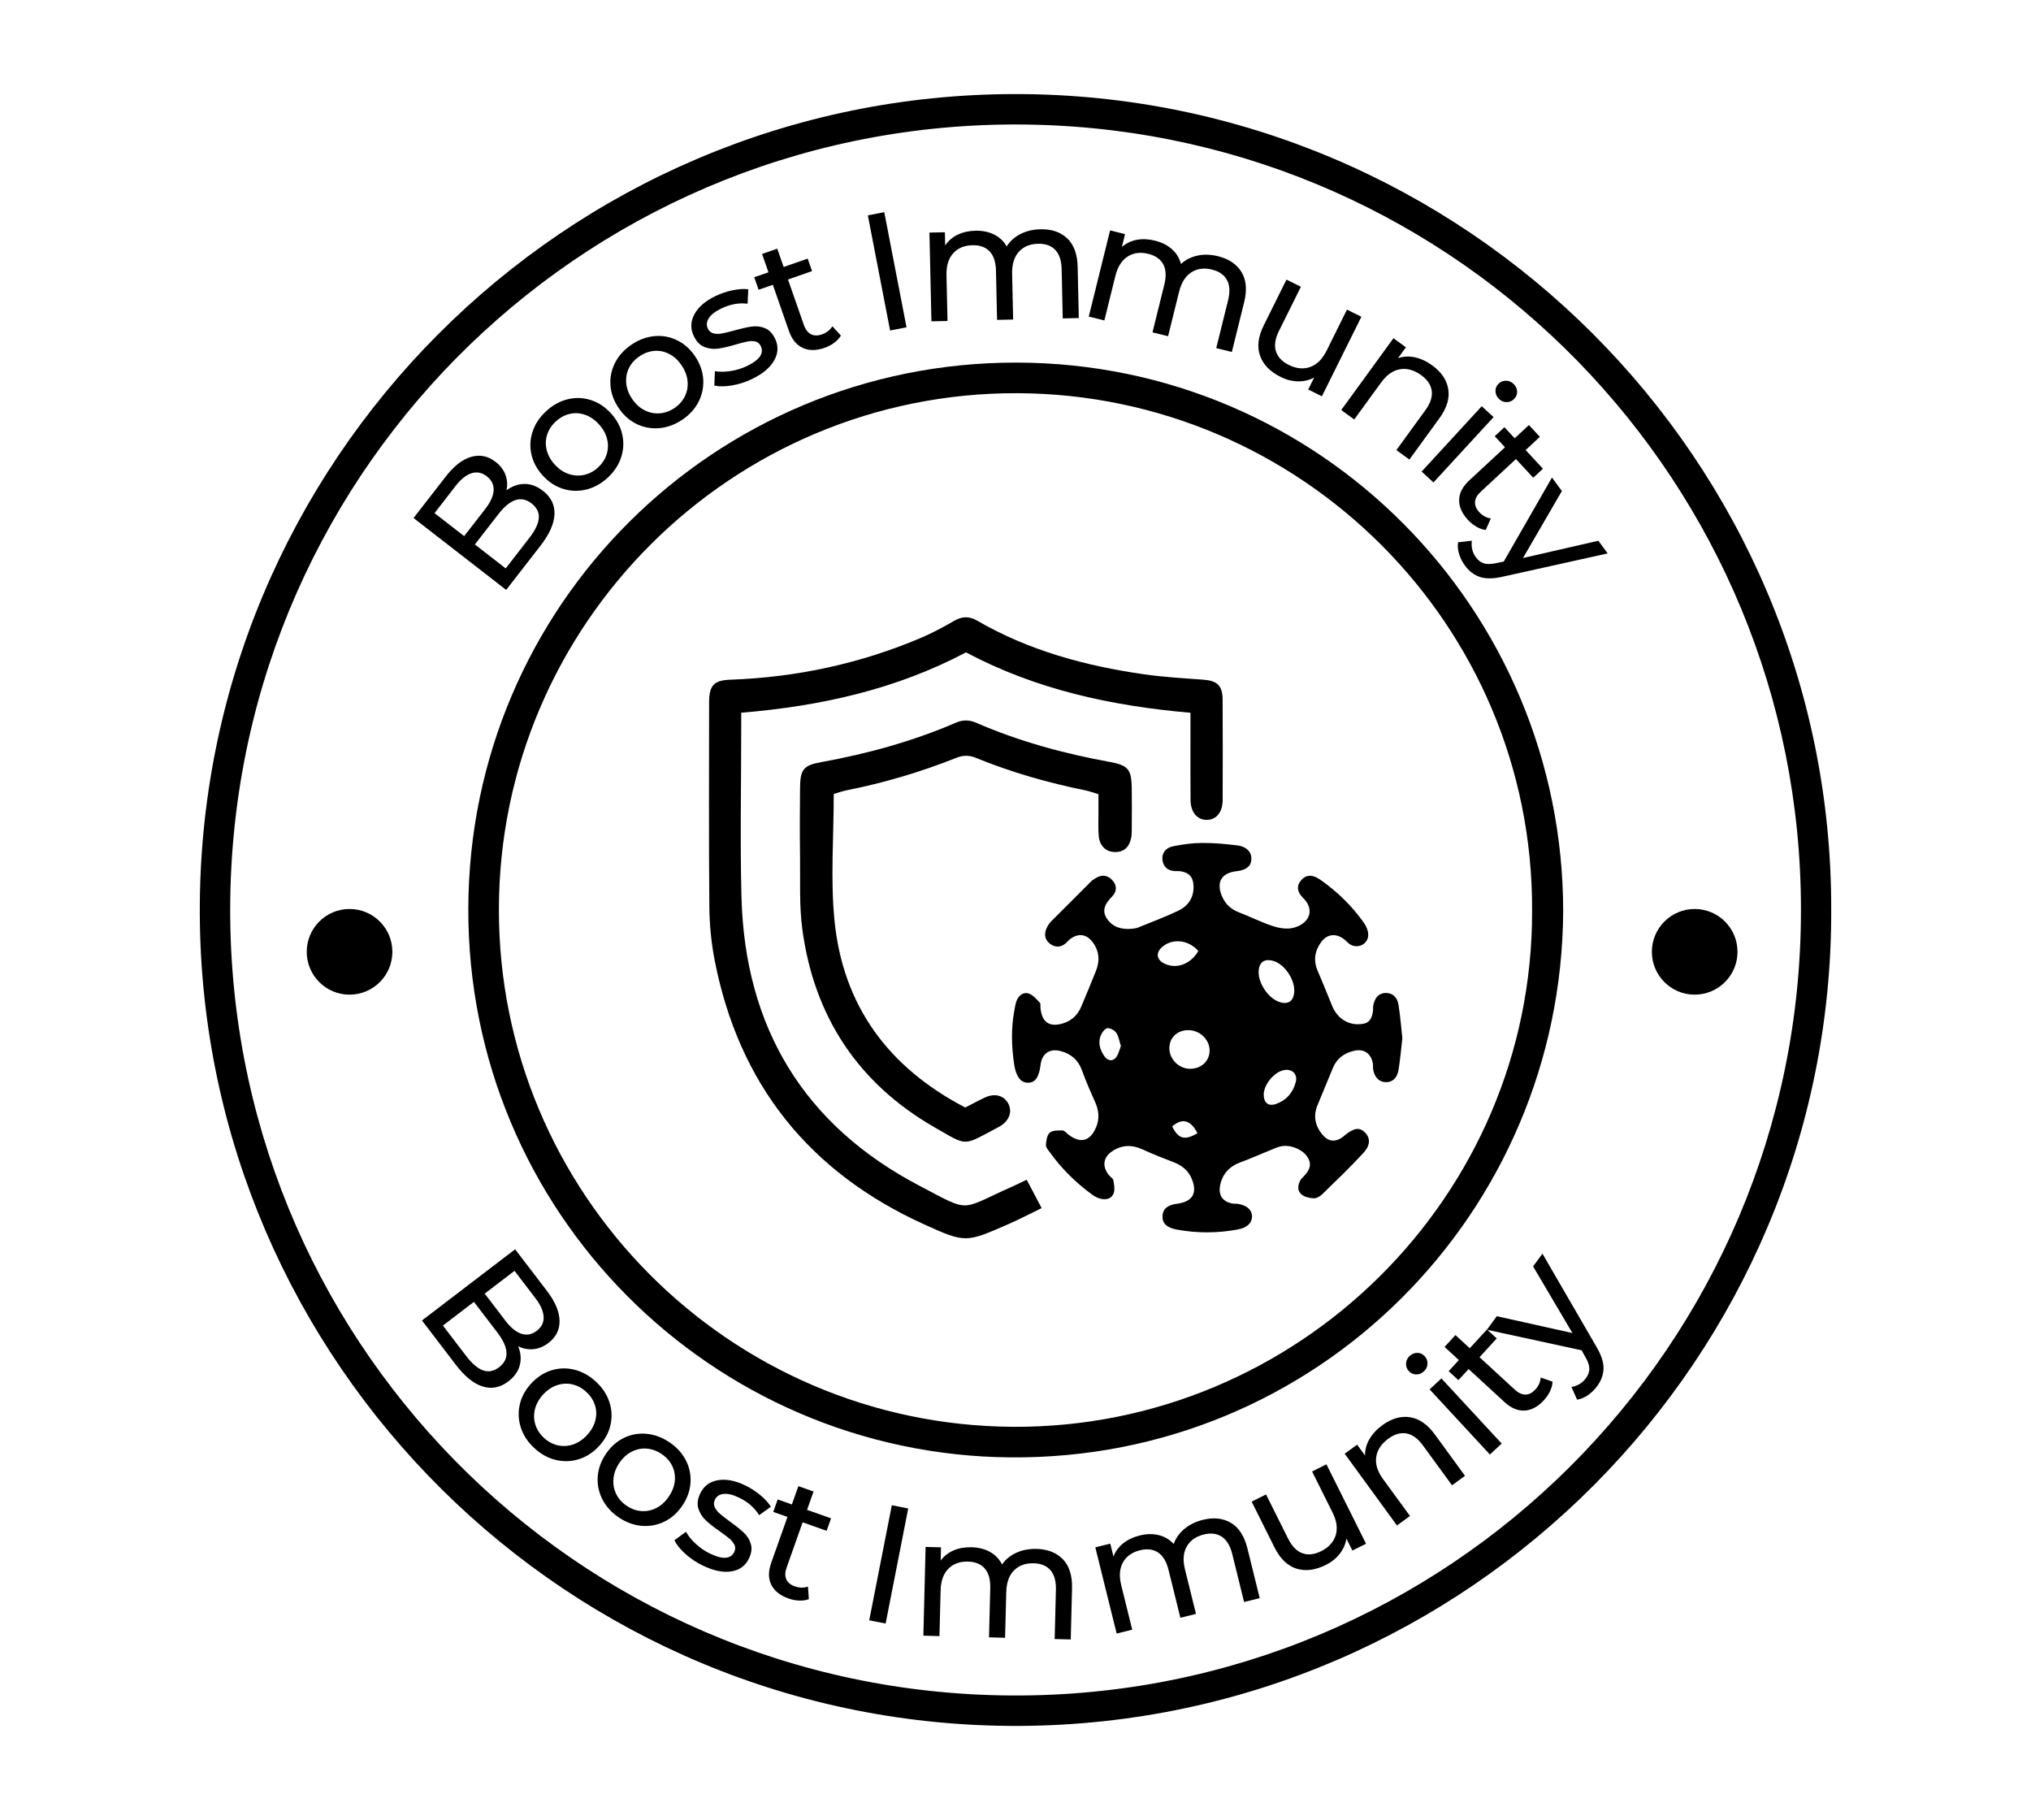 <?xml version="1.0" encoding="utf-8"?>
<!-- Generator: Adobe Illustrator 28.0.0, SVG Export Plug-In . SVG Version: 6.00 Build 0)  -->
<svg version="1.1" id="Layer_1" xmlns="http://www.w3.org/2000/svg" xmlns:xlink="http://www.w3.org/1999/xlink" x="0px" y="0px"
	 viewBox="0 0 95.745 85.787" enable-background="new 0 0 95.745 85.787" xml:space="preserve">
<g>
	<path d="M86.327,42.905c0.046,21.097-17.112,38.329-38.226,38.447C26.801,81.471,9.528,64.218,9.419,43.105
		C9.307,21.776,26.636,4.433,47.876,4.434C69.086,4.434,86.384,21.705,86.327,42.905 M84.9,42.893
		C84.917,22.817,68.876,6.325,48.716,5.877c-20.647-0.458-37.59,15.955-37.861,36.524C10.585,62.996,27.08,79.803,47.68,79.918
		C68.28,80.033,84.912,63.365,84.9,42.893"/>
	<path d="M73.691,42.945c-0.073,14.214-11.575,25.875-26.07,25.75c-14.047-0.123-25.586-11.548-25.544-25.877
		c0.042-14.289,11.609-25.745,25.838-25.727C62.226,17.11,73.679,28.722,73.691,42.945 M72.226,42.904
		c0.047-13.464-10.909-24.316-24.25-24.37C34.509,18.48,23.537,29.42,23.519,42.852c-0.02,13.396,10.831,24.322,24.233,24.402
		C61.143,67.331,72.272,56.427,72.226,42.904"/>
	<g>
		<path d="M24.726,22.811c0.298-0.002,0.589,0.107,0.872,0.327c0.378,0.293,0.559,0.662,0.541,1.104
			c-0.018,0.443-0.237,0.938-0.66,1.481l-1.617,2.083l-4.366-3.389l1.521-1.959c0.388-0.498,0.786-0.807,1.197-0.924
			c0.411-0.118,0.793-0.039,1.146,0.235c0.229,0.177,0.385,0.384,0.47,0.619c0.084,0.234,0.101,0.476,0.048,0.723
			C24.146,22.913,24.429,22.813,24.726,22.811z M20.485,24.187l1.397,1.084l0.992-1.278c0.249-0.32,0.382-0.612,0.396-0.877
			s-0.092-0.485-0.319-0.663c-0.229-0.178-0.471-0.227-0.723-0.146c-0.252,0.08-0.503,0.281-0.752,0.601L20.485,24.187z
			 M25.4,24.423c0.021-0.27-0.092-0.5-0.342-0.694c-0.485-0.377-1.005-0.211-1.558,0.5l-1.113,1.435l1.453,1.128l1.113-1.435
			C25.228,25.003,25.377,24.692,25.4,24.423z"/>
	</g>
	<g>
		<path d="M27.625,23.078c-0.369,0.087-0.731,0.074-1.088-0.039c-0.357-0.112-0.673-0.32-0.951-0.623
			c-0.276-0.303-0.455-0.638-0.535-1.002c-0.081-0.365-0.061-0.727,0.062-1.084c0.122-0.359,0.336-0.678,0.644-0.958
			c0.307-0.28,0.643-0.466,1.009-0.553c0.364-0.089,0.726-0.076,1.083,0.037c0.355,0.112,0.672,0.32,0.949,0.623
			s0.456,0.638,0.537,1.002c0.08,0.365,0.061,0.728-0.057,1.086c-0.119,0.356-0.331,0.677-0.638,0.957
			C28.332,22.805,27.995,22.988,27.625,23.078z M28.6,21.41c0.074-0.235,0.079-0.476,0.018-0.723
			c-0.062-0.246-0.189-0.477-0.386-0.69c-0.194-0.214-0.413-0.362-0.653-0.446c-0.24-0.083-0.479-0.098-0.718-0.042
			c-0.239,0.054-0.458,0.172-0.656,0.354c-0.198,0.181-0.335,0.388-0.41,0.621c-0.076,0.232-0.085,0.474-0.024,0.722
			c0.059,0.249,0.188,0.48,0.382,0.693c0.196,0.215,0.414,0.362,0.657,0.443c0.241,0.082,0.484,0.096,0.725,0.043
			c0.24-0.052,0.46-0.169,0.658-0.35C28.389,21.853,28.526,21.645,28.6,21.41z"/>
	</g>
	<g>
		<path d="M31.063,20.183c-0.379,0.028-0.735-0.04-1.07-0.206c-0.334-0.167-0.614-0.422-0.842-0.765
			c-0.227-0.342-0.352-0.699-0.374-1.071c-0.023-0.374,0.054-0.729,0.229-1.062c0.176-0.335,0.438-0.616,0.783-0.846
			c0.348-0.23,0.708-0.36,1.082-0.391c0.375-0.031,0.729,0.038,1.064,0.205c0.334,0.166,0.615,0.42,0.842,0.762
			c0.227,0.344,0.352,0.701,0.375,1.074c0.022,0.373-0.052,0.727-0.225,1.063c-0.172,0.334-0.432,0.618-0.778,0.848
			S31.44,20.151,31.063,20.183z M32.283,18.686c0.11-0.221,0.153-0.457,0.131-0.711c-0.022-0.253-0.114-0.5-0.274-0.742
			c-0.159-0.24-0.352-0.422-0.576-0.541s-0.459-0.171-0.704-0.154c-0.244,0.018-0.479,0.1-0.702,0.248s-0.391,0.332-0.502,0.55
			c-0.11,0.22-0.156,0.456-0.136,0.71c0.021,0.255,0.11,0.504,0.271,0.744c0.16,0.242,0.354,0.422,0.58,0.54s0.463,0.17,0.709,0.154
			c0.246-0.014,0.48-0.095,0.705-0.243C32.007,19.092,32.173,18.906,32.283,18.686z"/>
	</g>
	<g>
		<path d="M34.495,18.17c-0.324,0.053-0.598,0.054-0.82,0.002l0.026-0.677c0.223,0.04,0.47,0.036,0.741-0.006
			c0.271-0.041,0.528-0.12,0.771-0.236c0.598-0.286,0.814-0.6,0.651-0.941c-0.055-0.114-0.138-0.185-0.251-0.213
			c-0.111-0.028-0.236-0.029-0.372-0.002c-0.136,0.026-0.324,0.075-0.565,0.144c-0.326,0.099-0.602,0.162-0.823,0.191
			c-0.222,0.031-0.437,0.006-0.646-0.076c-0.207-0.081-0.375-0.254-0.502-0.521c-0.164-0.342-0.152-0.685,0.033-1.027
			c0.188-0.343,0.52-0.629,1-0.858c0.251-0.12,0.518-0.209,0.799-0.268s0.527-0.075,0.738-0.047l-0.032,0.681
			c-0.403-0.052-0.815,0.021-1.233,0.222c-0.29,0.139-0.488,0.292-0.594,0.459c-0.107,0.168-0.123,0.331-0.048,0.487
			c0.06,0.123,0.147,0.2,0.268,0.23s0.25,0.031,0.392,0.005c0.143-0.026,0.338-0.074,0.586-0.14
			c0.328-0.093,0.602-0.154,0.816-0.186c0.217-0.029,0.425-0.007,0.627,0.073c0.2,0.08,0.361,0.247,0.484,0.503
			c0.164,0.342,0.148,0.684-0.047,1.025c-0.196,0.341-0.545,0.633-1.049,0.874C35.137,18.016,34.82,18.116,34.495,18.17z"/>
	</g>
	<g>
		<path d="M39.641,15.816c-0.073,0.127-0.179,0.241-0.316,0.342s-0.288,0.181-0.452,0.237c-0.397,0.139-0.743,0.139-1.036,0.001
			c-0.293-0.137-0.51-0.404-0.648-0.803l-0.756-2.168l-0.672,0.233l-0.205-0.59l0.671-0.233l-0.302-0.865l0.716-0.249l0.302,0.864
			l1.133-0.396l0.205,0.59l-1.133,0.396l0.746,2.139c0.074,0.214,0.186,0.359,0.332,0.438c0.147,0.076,0.319,0.08,0.519,0.011
			c0.219-0.076,0.384-0.204,0.494-0.383L39.641,15.816z"/>
	</g>
	<g>
		<path d="M40.912,10.151l0.774-0.15l1.049,5.427l-0.774,0.15L40.912,10.151z"/>
	</g>
	<g>
		<path d="M50.312,11.236c0.314,0.299,0.478,0.749,0.491,1.349l0.053,2.407l-0.757,0.017l-0.051-2.32
			c-0.01-0.405-0.109-0.709-0.301-0.91c-0.192-0.2-0.461-0.297-0.809-0.289c-0.385,0.008-0.687,0.134-0.908,0.379
			s-0.327,0.591-0.317,1.038l0.048,2.154l-0.758,0.017l-0.051-2.32c-0.01-0.405-0.109-0.709-0.301-0.909
			c-0.19-0.201-0.46-0.298-0.808-0.29c-0.384,0.008-0.687,0.134-0.907,0.38c-0.222,0.244-0.327,0.59-0.317,1.037l0.048,2.154
			l-0.758,0.017l-0.093-4.183l0.727-0.016l0.015,0.623c0.147-0.22,0.344-0.389,0.588-0.508c0.245-0.117,0.526-0.181,0.842-0.188
			c0.326-0.007,0.616,0.053,0.872,0.178c0.255,0.126,0.454,0.313,0.597,0.563c0.153-0.245,0.368-0.439,0.646-0.583
			c0.278-0.142,0.595-0.218,0.947-0.226C49.577,10.796,49.996,10.938,50.312,11.236z"/>
	</g>
	<g>
		<path d="M58.528,12.824c0.225,0.37,0.267,0.847,0.122,1.43l-0.578,2.337l-0.736-0.182l0.558-2.253
			c0.098-0.394,0.08-0.713-0.052-0.957c-0.133-0.244-0.367-0.408-0.704-0.491c-0.374-0.093-0.699-0.049-0.977,0.129
			c-0.276,0.179-0.47,0.483-0.577,0.918l-0.518,2.093l-0.735-0.182l0.558-2.254c0.097-0.393,0.08-0.712-0.052-0.956
			c-0.132-0.243-0.367-0.408-0.704-0.491c-0.373-0.093-0.699-0.049-0.976,0.129s-0.47,0.484-0.577,0.918l-0.518,2.093l-0.735-0.182
			l1.005-4.062l0.705,0.175l-0.149,0.605c0.2-0.173,0.434-0.285,0.7-0.336c0.268-0.05,0.555-0.037,0.861,0.039
			c0.316,0.078,0.582,0.211,0.796,0.4c0.213,0.188,0.356,0.421,0.429,0.699c0.212-0.196,0.471-0.328,0.776-0.394
			s0.631-0.056,0.973,0.029C57.933,12.205,58.301,12.454,58.528,12.824z"/>
	</g>
	<g>
		<path d="M64.178,14.932l-1.862,3.748l-0.644-0.32l0.281-0.565c-0.232,0.125-0.487,0.186-0.764,0.181
			c-0.277-0.006-0.547-0.074-0.811-0.205c-0.501-0.248-0.826-0.582-0.976-1.001c-0.15-0.419-0.093-0.896,0.174-1.434l1.071-2.157
			l0.68,0.338l-1.033,2.079c-0.18,0.362-0.229,0.681-0.147,0.953s0.285,0.49,0.61,0.652c0.358,0.178,0.695,0.21,1.011,0.096
			c0.314-0.113,0.571-0.368,0.769-0.765l0.962-1.938L64.178,14.932z"/>
	</g>
	<g>
		<path d="M68.273,18.342c0.072,0.434-0.066,0.891-0.416,1.372l-1.416,1.947l-0.613-0.446l1.365-1.877
			c0.238-0.328,0.34-0.632,0.302-0.912c-0.036-0.28-0.201-0.528-0.495-0.741c-0.332-0.241-0.665-0.335-0.997-0.281
			c-0.333,0.055-0.631,0.263-0.894,0.625l-1.268,1.743l-0.612-0.445l2.461-3.385l0.587,0.428l-0.372,0.511
			c0.251-0.085,0.515-0.099,0.794-0.039s0.553,0.188,0.821,0.383C67.95,17.536,68.201,17.909,68.273,18.342z"/>
	</g>
	<g>
		<path d="M69.851,19.148l0.558,0.513l-2.833,3.08l-0.558-0.513L69.851,19.148z M70.501,18.459
			c-0.009-0.136,0.034-0.254,0.127-0.354c0.092-0.101,0.208-0.154,0.346-0.16c0.138-0.005,0.26,0.042,0.368,0.142
			c0.109,0.1,0.168,0.217,0.178,0.35c0.009,0.134-0.033,0.251-0.125,0.352c-0.097,0.104-0.214,0.16-0.352,0.166
			c-0.137,0.006-0.26-0.041-0.369-0.141C70.566,18.713,70.508,18.595,70.501,18.459z"/>
	</g>
	<g>
		<path d="M70.041,24.98c-0.145-0.017-0.29-0.066-0.438-0.152s-0.281-0.192-0.399-0.319c-0.286-0.309-0.425-0.625-0.417-0.949
			c0.008-0.323,0.167-0.629,0.476-0.915l1.685-1.563l-0.484-0.521l0.458-0.424l0.483,0.521l0.671-0.623l0.516,0.556l-0.671,0.623
			l0.816,0.88l-0.457,0.424l-0.816-0.88l-1.661,1.542c-0.166,0.153-0.256,0.313-0.267,0.479c-0.012,0.165,0.054,0.324,0.196,0.479
			c0.158,0.17,0.341,0.27,0.548,0.301L70.041,24.98z"/>
	</g>
	<g>
		<path d="M75.789,26.086l-4.911,1.088c-0.449,0.108-0.815,0.116-1.098,0.026c-0.281-0.09-0.521-0.271-0.721-0.543
			c-0.122-0.166-0.213-0.345-0.273-0.538c-0.062-0.195-0.078-0.381-0.051-0.557l0.65-0.075c-0.038,0.296,0.027,0.559,0.195,0.787
			c0.109,0.148,0.239,0.243,0.392,0.286c0.151,0.041,0.353,0.033,0.603-0.026l0.314-0.064l2.274-3.961l0.467,0.636l-1.834,3.158
			l3.554-0.814L75.789,26.086z"/>
	</g>
	<g>
		<path d="M24.503,64.354c-0.074,0.289-0.254,0.542-0.538,0.759c-0.381,0.291-0.783,0.372-1.207,0.241
			c-0.424-0.129-0.845-0.469-1.264-1.017l-1.602-2.095l4.392-3.356l1.506,1.971c0.383,0.501,0.579,0.966,0.588,1.394
			c0.009,0.427-0.165,0.777-0.521,1.049c-0.229,0.176-0.469,0.273-0.718,0.295c-0.249,0.021-0.486-0.024-0.711-0.137
			C24.552,63.767,24.578,64.065,24.503,64.354z M22.773,64.594c0.255,0.091,0.508,0.04,0.759-0.151
			c0.489-0.374,0.461-0.919-0.086-1.635l-1.104-1.443l-1.462,1.117l1.104,1.443C22.255,64.28,22.518,64.503,22.773,64.594z
			 M24.255,59.902l-1.405,1.074l0.983,1.287c0.246,0.32,0.495,0.523,0.747,0.606c0.252,0.082,0.493,0.036,0.723-0.14
			c0.23-0.176,0.339-0.396,0.324-0.661c-0.013-0.265-0.143-0.559-0.389-0.88L24.255,59.902z"/>
	</g>
	<g>
		<path d="M24.555,67.295c-0.118-0.36-0.136-0.723-0.053-1.087c0.082-0.365,0.264-0.698,0.542-0.999
			c0.279-0.302,0.597-0.508,0.954-0.618c0.356-0.11,0.719-0.12,1.085-0.028c0.368,0.093,0.703,0.279,1.009,0.562
			c0.305,0.282,0.517,0.602,0.634,0.958c0.119,0.356,0.136,0.718,0.054,1.082s-0.263,0.697-0.542,0.999
			c-0.278,0.301-0.597,0.507-0.954,0.618c-0.357,0.11-0.719,0.121-1.086,0.033c-0.366-0.088-0.702-0.273-1.007-0.556
			C24.885,67.977,24.674,67.656,24.555,67.295z M26.297,68.127c0.24,0.054,0.48,0.04,0.722-0.041c0.24-0.083,0.46-0.229,0.656-0.442
			s0.326-0.442,0.389-0.688c0.063-0.247,0.059-0.486-0.016-0.72s-0.21-0.442-0.407-0.624c-0.197-0.183-0.415-0.301-0.653-0.357
			c-0.238-0.056-0.479-0.045-0.723,0.036c-0.242,0.081-0.462,0.227-0.658,0.439s-0.326,0.442-0.387,0.69
			c-0.062,0.248-0.056,0.49,0.017,0.726c0.072,0.236,0.207,0.445,0.404,0.628C25.838,67.955,26.057,68.073,26.297,68.127z"/>
	</g>
	<g>
		<path d="M28.4,70.677c-0.174-0.338-0.247-0.692-0.223-1.065s0.151-0.73,0.38-1.071s0.51-0.595,0.845-0.76
			c0.336-0.165,0.691-0.231,1.068-0.197c0.377,0.033,0.737,0.165,1.083,0.396s0.604,0.515,0.777,0.848
			c0.173,0.334,0.246,0.688,0.222,1.061s-0.15,0.73-0.379,1.071c-0.229,0.342-0.511,0.595-0.846,0.76
			c-0.336,0.165-0.691,0.232-1.067,0.203c-0.376-0.03-0.736-0.16-1.082-0.392S28.574,71.015,28.4,70.677z M30.25,71.227
			c0.246,0.016,0.48-0.036,0.707-0.154c0.225-0.119,0.417-0.299,0.578-0.539c0.161-0.241,0.254-0.488,0.278-0.741
			c0.022-0.253-0.021-0.489-0.13-0.708s-0.275-0.403-0.5-0.553c-0.223-0.149-0.456-0.232-0.701-0.251
			c-0.244-0.018-0.48,0.031-0.707,0.148c-0.228,0.117-0.422,0.297-0.583,0.537c-0.161,0.241-0.252,0.488-0.273,0.743
			c-0.022,0.254,0.022,0.493,0.13,0.714c0.109,0.222,0.275,0.406,0.498,0.556S30.005,71.211,30.25,71.227z"/>
	</g>
	<g>
		<path d="M32.307,73.242c-0.242-0.221-0.415-0.434-0.515-0.639l0.546-0.403c0.108,0.199,0.264,0.391,0.467,0.577
			c0.202,0.185,0.424,0.336,0.666,0.453c0.597,0.289,0.979,0.263,1.143-0.078c0.056-0.114,0.059-0.224,0.011-0.328
			c-0.049-0.105-0.126-0.203-0.231-0.293c-0.105-0.089-0.262-0.206-0.465-0.352c-0.281-0.193-0.503-0.369-0.664-0.523
			c-0.162-0.154-0.276-0.338-0.344-0.551c-0.065-0.214-0.035-0.453,0.094-0.719c0.165-0.341,0.438-0.546,0.823-0.614
			c0.384-0.068,0.815,0.013,1.294,0.244c0.252,0.121,0.487,0.273,0.709,0.457c0.221,0.183,0.387,0.366,0.498,0.548l-0.553,0.399
			c-0.213-0.349-0.526-0.623-0.943-0.825c-0.289-0.14-0.532-0.199-0.73-0.178c-0.197,0.022-0.333,0.111-0.408,0.268
			c-0.06,0.123-0.064,0.24-0.014,0.353c0.051,0.113,0.131,0.216,0.24,0.31s0.269,0.218,0.475,0.37
			c0.278,0.198,0.496,0.373,0.655,0.522c0.159,0.15,0.27,0.328,0.333,0.534c0.064,0.207,0.034,0.438-0.09,0.693
			c-0.164,0.341-0.442,0.542-0.831,0.603s-0.833-0.031-1.336-0.273C32.828,73.647,32.551,73.463,32.307,73.242z"/>
	</g>
	<g>
		<path d="M38.131,75.377c-0.137,0.053-0.289,0.074-0.459,0.067c-0.172-0.007-0.339-0.04-0.503-0.099
			c-0.396-0.141-0.666-0.355-0.809-0.646c-0.145-0.29-0.145-0.634-0.004-1.031l0.767-2.166l-0.67-0.236l0.208-0.588l0.67,0.236
			l0.306-0.863l0.715,0.254l-0.306,0.863l1.131,0.4l-0.208,0.588l-1.131-0.4l-0.756,2.136c-0.076,0.214-0.081,0.396-0.014,0.548
			c0.065,0.152,0.198,0.263,0.396,0.332c0.219,0.078,0.427,0.082,0.625,0.013L38.131,75.377z"/>
	</g>
	<g>
		<path d="M42.042,70.952l0.773,0.152l-1.065,5.423l-0.773-0.152L42.042,70.952z"/>
	</g>
	<g>
		<path d="M50.11,73.5c0.3,0.313,0.443,0.771,0.428,1.37l-0.061,2.407l-0.758-0.019l0.059-2.32c0.01-0.405-0.076-0.714-0.257-0.924
			c-0.182-0.21-0.445-0.319-0.793-0.327c-0.385-0.01-0.693,0.102-0.926,0.336c-0.232,0.233-0.354,0.574-0.365,1.021l-0.055,2.154
			l-0.758-0.02l0.059-2.32c0.01-0.405-0.076-0.713-0.257-0.923s-0.445-0.319-0.792-0.328c-0.385-0.01-0.694,0.102-0.926,0.337
			c-0.232,0.233-0.354,0.574-0.365,1.021l-0.055,2.154l-0.758-0.02l0.105-4.183l0.727,0.019l-0.016,0.623
			c0.158-0.212,0.362-0.372,0.612-0.479s0.533-0.156,0.849-0.148c0.326,0.009,0.613,0.082,0.863,0.22
			c0.249,0.137,0.439,0.334,0.569,0.591c0.164-0.238,0.389-0.422,0.674-0.552c0.284-0.13,0.604-0.189,0.956-0.181
			C49.397,73.024,49.809,73.188,50.11,73.5z"/>
	</g>
	<g>
		<path d="M58.033,71.784c0.372,0.222,0.63,0.625,0.774,1.207l0.578,2.338l-0.736,0.183l-0.557-2.254
			c-0.098-0.395-0.262-0.668-0.492-0.822s-0.515-0.189-0.852-0.106c-0.373,0.093-0.642,0.281-0.803,0.569
			c-0.163,0.286-0.189,0.647-0.082,1.081l0.518,2.093l-0.736,0.182L55.087,74c-0.098-0.393-0.262-0.667-0.492-0.821
			s-0.515-0.189-0.852-0.106c-0.373,0.093-0.642,0.281-0.803,0.569c-0.162,0.286-0.19,0.647-0.083,1.081l0.518,2.093l-0.734,0.182
			l-1.006-4.062l0.705-0.174l0.15,0.605c0.096-0.246,0.25-0.454,0.463-0.624c0.214-0.168,0.474-0.292,0.78-0.367
			c0.316-0.079,0.614-0.084,0.891-0.017s0.512,0.207,0.706,0.419c0.094-0.272,0.262-0.509,0.503-0.71
			c0.24-0.2,0.531-0.344,0.874-0.429C57.218,71.513,57.661,71.562,58.033,71.784z"/>
	</g>
	<g>
		<path d="M62.53,69.021l1.868,3.745l-0.644,0.321l-0.281-0.565c-0.041,0.261-0.146,0.499-0.316,0.719
			c-0.172,0.217-0.389,0.392-0.652,0.522c-0.5,0.249-0.962,0.308-1.387,0.176c-0.425-0.133-0.771-0.468-1.038-1.004l-1.075-2.155
			l0.678-0.338l1.037,2.077c0.181,0.363,0.404,0.594,0.672,0.692c0.267,0.1,0.562,0.067,0.888-0.095
			c0.357-0.178,0.586-0.428,0.686-0.748s0.05-0.677-0.147-1.073l-0.965-1.936L62.53,69.021z"/>
	</g>
	<g>
		<path d="M66.466,66.802c0.435,0.065,0.827,0.337,1.178,0.817l1.419,1.945l-0.612,0.447l-1.368-1.875
			c-0.238-0.327-0.498-0.517-0.775-0.568c-0.278-0.051-0.564,0.03-0.857,0.244c-0.332,0.242-0.523,0.529-0.573,0.863
			c-0.05,0.333,0.057,0.68,0.32,1.041l1.271,1.741l-0.613,0.447l-2.465-3.381l0.586-0.428l0.373,0.511
			c-0.004-0.266,0.064-0.521,0.207-0.768s0.347-0.469,0.615-0.664C65.6,66.862,66.032,66.738,66.466,66.802z"/>
	</g>
	<g>
		<path d="M66.759,64.785c-0.136-0.003-0.251-0.056-0.344-0.156c-0.093-0.1-0.136-0.219-0.131-0.357
			c0.005-0.137,0.062-0.256,0.17-0.356c0.108-0.1,0.23-0.148,0.363-0.147c0.134,0.001,0.248,0.053,0.342,0.153
			c0.096,0.104,0.142,0.225,0.136,0.363c-0.005,0.137-0.062,0.256-0.17,0.355C67.017,64.74,66.895,64.789,66.759,64.785z
			 M67.394,65.489l0.557-0.515l2.842,3.071l-0.557,0.515L67.394,65.489z"/>
	</g>
	<g>
		<path d="M73.19,65.125c-0.005,0.146-0.044,0.297-0.118,0.45c-0.073,0.154-0.169,0.295-0.286,0.423
			c-0.285,0.31-0.589,0.474-0.913,0.49c-0.323,0.018-0.641-0.117-0.95-0.402l-1.69-1.555l-0.48,0.523l-0.46-0.423l0.48-0.523
			l-0.674-0.62l0.514-0.558l0.674,0.62l0.812-0.884l0.46,0.423l-0.812,0.884l1.667,1.533c0.167,0.153,0.333,0.229,0.499,0.229
			c0.165-0.001,0.319-0.079,0.462-0.234c0.157-0.171,0.242-0.36,0.255-0.57L73.19,65.125z"/>
	</g>
	<g>
		<path d="M72.714,59.093l2.524,4.353c0.238,0.396,0.356,0.741,0.356,1.037c-0.001,0.296-0.101,0.58-0.299,0.852
			c-0.121,0.166-0.266,0.307-0.432,0.424c-0.167,0.116-0.338,0.188-0.514,0.217l-0.269-0.597c0.293-0.054,0.523-0.195,0.69-0.425
			c0.108-0.149,0.159-0.303,0.154-0.46c-0.006-0.156-0.074-0.346-0.208-0.566l-0.156-0.28l-4.464-0.969l0.466-0.638l3.565,0.793
			l-1.854-3.141L72.714,59.093z"/>
	</g>
	<path d="M81.909,44.865c0,1.115-0.904,2.019-2.019,2.019c-1.114,0-2.018-0.904-2.018-2.019c0-1.115,0.904-2.019,2.018-2.019
		C81.005,42.845,81.909,43.749,81.909,44.865"/>
	<path d="M18.497,44.865c0,1.115-0.904,2.019-2.019,2.019c-1.114,0-2.018-0.904-2.018-2.019c0-1.115,0.904-2.019,2.018-2.019
		C17.592,42.845,18.497,43.749,18.497,44.865"/>
	<path d="M66.11,48.934c-0.059,0.507-0.1,1.009-0.182,1.506c-0.066,0.389-0.302,0.581-0.61,0.569
		c-0.309-0.012-0.522-0.23-0.586-0.607c-0.015-0.086,0.002-0.176-0.012-0.262c-0.078-0.483-0.419-0.723-0.899-0.608
		c-0.448,0.106-0.799,0.355-0.983,0.799c-0.243,0.586-0.483,1.173-0.727,1.759c-0.206,0.495-0.122,0.951,0.203,1.359
		c0.306,0.384,0.64,0.409,1.031,0.112c0.017-0.014,0.029-0.034,0.046-0.047c0.446-0.358,0.71-0.392,0.968-0.123
		c0.237,0.247,0.252,0.583-0.079,0.945c-0.62,0.678-1.288,1.313-1.945,1.953c-0.105,0.101-0.27,0.201-0.402,0.194
		c-0.201-0.01-0.441-0.062-0.586-0.189c-0.198-0.171-0.171-0.434-0.042-0.667c0.022-0.037,0.052-0.071,0.083-0.103
		c0.272-0.277,0.512-0.564,0.253-0.98c-0.23-0.367-0.823-0.612-1.274-0.507c-0.169,0.041-0.33,0.118-0.493,0.182
		c-0.466,0.189-0.928,0.394-1.399,0.568c-0.52,0.191-0.847,0.546-0.955,1.081c-0.101,0.492,0.142,0.806,0.637,0.869
		c0.044,0.005,0.088-0.007,0.132-0.002c0.46,0.052,0.733,0.279,0.733,0.605c0,0.306-0.233,0.529-0.662,0.61
		c-0.96,0.181-1.921,0.184-2.883,0.007c-0.485-0.09-0.696-0.302-0.674-0.651c0.02-0.328,0.24-0.509,0.689-0.568
		c0.733-0.098,0.97-0.505,0.684-1.186c-0.164-0.389-0.465-0.622-0.852-0.771c-0.492-0.188-0.98-0.382-1.458-0.6
		c-0.502-0.23-0.978-0.223-1.436,0.084c-0.428,0.286-0.482,0.718-0.155,1.124c0.069,0.086,0.194,0.154,0.211,0.245
		c0.037,0.201,0.078,0.429,0.014,0.61c-0.09,0.26-0.351,0.321-0.608,0.262c-0.144-0.034-0.287-0.11-0.409-0.198
		c-0.767-0.561-1.44-1.222-1.994-1.996c-0.076-0.106-0.191-0.231-0.182-0.341c0.014-0.203,0.047-0.465,0.181-0.581
		c0.13-0.117,0.394-0.105,0.598-0.105c0.09,0,0.181,0.113,0.265,0.181c0.58,0.455,1.039,0.338,1.325-0.341
		c0.161-0.387,0.128-0.765-0.037-1.147c-0.22-0.5-0.446-1-0.629-1.516c-0.181-0.507-0.532-0.798-1.029-0.924
		c-0.507-0.128-0.862,0.132-0.926,0.647c-0.076,0.605-0.26,0.86-0.612,0.85c-0.343-0.008-0.553-0.321-0.635-0.874
		c-0.123-0.833-0.147-1.663,0.003-2.492c0.032-0.171,0.054-0.35,0.118-0.509c0.101-0.248,0.323-0.414,0.571-0.329
		c0.201,0.068,0.363,0.269,0.52,0.431c0.047,0.049,0.02,0.169,0.03,0.255c0.069,0.674,0.426,0.919,1.075,0.716
		c0.399-0.123,0.681-0.394,0.843-0.777c0.24-0.564,0.475-1.132,0.701-1.702c0.182-0.458,0.157-0.902-0.135-1.313
		c-0.311-0.431-0.711-0.48-1.129-0.144c-0.051,0.041-0.088,0.098-0.137,0.142c-0.247,0.22-0.51,0.243-0.776,0.041
		c-0.259-0.198-0.294-0.497-0.106-0.825c0.044-0.076,0.095-0.15,0.155-0.213c0.632-0.635,1.267-1.271,1.903-1.903
		c0.062-0.061,0.142-0.105,0.216-0.15c0.282-0.176,0.551-0.142,0.774,0.096c0.233,0.248,0.221,0.541-0.005,0.769
		c-0.304,0.311-0.515,0.64-0.25,1.043c0.264,0.399,0.688,0.526,1.157,0.483c0.108-0.01,0.221-0.022,0.321-0.063
		c0.629-0.255,1.267-0.493,1.879-0.784c0.466-0.221,0.742-0.61,0.73-1.156c-0.01-0.428-0.201-0.647-0.618-0.71
		c-0.086-0.012-0.176,0-0.264-0.007c-0.324-0.022-0.536-0.182-0.583-0.515c-0.046-0.311,0.135-0.583,0.509-0.657
		c0.449-0.09,0.912-0.154,1.37-0.155c0.547-0.003,1.097,0.047,1.641,0.115c0.456,0.056,0.694,0.326,0.669,0.671
		c-0.022,0.321-0.245,0.495-0.698,0.546c-0.718,0.081-0.972,0.527-0.678,1.195c0.157,0.362,0.417,0.6,0.789,0.743
		c0.532,0.204,1.043,0.465,1.582,0.642c0.301,0.1,0.661,0.164,0.958,0.095c0.772-0.181,1.066-0.843,0.497-1.404
		c-0.326-0.323-0.314-0.618-0.081-0.87c0.226-0.243,0.519-0.253,0.887,0.003c0.798,0.559,1.489,1.234,2.051,2.029
		c0.108,0.154,0.196,0.355,0.203,0.537c0.017,0.441-0.448,0.705-0.835,0.49c-0.112-0.063-0.198-0.172-0.301-0.252
		c-0.39-0.297-0.804-0.253-1.088,0.14c-0.304,0.421-0.367,0.877-0.152,1.369c0.237,0.541,0.453,1.09,0.678,1.637
		c0.221,0.536,0.674,0.86,1.21,0.86c0.458,0,0.642-0.154,0.711-0.603c0.014-0.086-0.002-0.176,0.012-0.262
		c0.068-0.392,0.265-0.598,0.578-0.61c0.313-0.012,0.554,0.179,0.615,0.559C66.01,47.883,66.051,48.409,66.11,48.934 M56.068,48.559
		c-0.526-0.024-0.914,0.306-0.941,0.798c-0.029,0.515,0.389,0.982,0.911,1.019c0.541,0.037,0.97-0.326,0.985-0.833
		C57.038,49.034,56.598,48.581,56.068,48.559 M61.014,46.692c0.007-0.549-0.458-1.225-0.95-1.386
		c-0.458-0.149-0.728,0.047-0.73,0.527c0,0.514,0.428,1.164,0.897,1.364C60.706,47.4,61.007,47.206,61.014,46.692 M59.574,51.594
		c0,0.394,0.226,0.571,0.595,0.438c0.487-0.179,0.794-0.542,0.918-1.039c0.095-0.379-0.193-0.634-0.578-0.549
		C60.052,50.545,59.572,51.134,59.574,51.594 M56.49,44.828c-0.47-0.554-1.274-0.612-1.742-0.155
		c-0.265,0.26-0.213,0.564,0.127,0.738C55.434,45.698,56.124,45.462,56.49,44.828 M52.84,49.303
		c-0.069-0.211-0.098-0.439-0.211-0.612c-0.079-0.122-0.27-0.226-0.414-0.228c-0.1-0.002-0.238,0.166-0.297,0.287
		c-0.177,0.37-0.074,0.725,0.147,1.039c0.176,0.248,0.431,0.247,0.583,0.003C52.737,49.651,52.775,49.477,52.84,49.303
		 M56.45,53.415c-0.321-0.63-0.727-0.728-1.191-0.318C55.547,53.682,55.846,53.772,56.45,53.415"/>
	<path d="M34.943,33.595v0.737c0,2.658-0.059,5.318,0.012,7.972c0.167,6.146,2.959,10.752,8.41,13.599
		c2.442,1.276,1.817,1.152,4.373,0.02c0.215-0.096,0.424-0.203,0.662-0.316c0.238,0.453,0.449,0.853,0.705,1.338
		c-0.544,0.264-1.043,0.526-1.556,0.75c-2.002,0.874-2.023,0.909-3.978,0.02c-5.419-2.459-8.746-6.607-9.883-12.464
		c-0.157-0.814-0.24-1.654-0.248-2.482c-0.029-3.207-0.012-6.414-0.012-9.622c0-0.022-0.002-0.044,0-0.066
		c0.012-0.791,0.235-1.014,1.01-1.043c3.123-0.112,6.13-0.76,9.006-1.984c0.524-0.223,1.027-0.497,1.521-0.781
		c0.38-0.221,0.711-0.242,1.105-0.015c2.43,1.409,5.088,2.126,7.842,2.523c0.931,0.135,1.876,0.188,2.815,0.257
		c0.652,0.047,0.906,0.277,0.909,0.94c0.01,1.582,0.008,3.163,0.002,4.745c-0.003,0.556-0.294,0.909-0.725,0.923
		c-0.458,0.017-0.784-0.353-0.789-0.934c-0.008-1.12-0.003-2.241-0.003-3.361c0-0.237,0-0.475,0-0.754
		c-3.726-0.323-7.281-1.093-10.583-2.847C42.241,32.495,38.689,33.284,34.943,33.595"/>
	<path d="M39.304,37.425c0,2.024-0.155,3.993,0.032,5.928c0.39,4.044,2.536,6.962,6.168,8.851c0.318-0.162,0.622-0.329,0.936-0.475
		c0.455-0.21,0.88-0.095,1.085,0.277c0.206,0.375,0.068,0.792-0.355,1.065c-0.037,0.024-0.076,0.044-0.115,0.064
		c-1.686,0.889-1.404,0.919-2.991,0.007c-3.603-2.068-5.683-5.215-6.239-9.324c-0.154-1.146-0.093-2.322-0.11-3.486
		c-0.015-1.053-0.01-2.107,0-3.162c0.008-0.904,0.147-1.092,1.002-1.247c2.187-0.397,4.316-0.983,6.36-1.864
		c0.326-0.14,0.629-0.127,0.948,0.012c2.021,0.877,4.131,1.451,6.296,1.844c0.863,0.157,1.017,0.353,1.032,1.227
		c0.01,0.637,0.002,1.274,0,1.911c0,0.132,0,0.265-0.02,0.394c-0.079,0.483-0.353,0.728-0.789,0.715
		c-0.416-0.012-0.708-0.292-0.749-0.765c-0.029-0.348-0.01-0.701-0.012-1.053c0-0.284,0-0.569,0-0.907
		c-0.22-0.066-0.419-0.142-0.627-0.184c-1.766-0.358-3.493-0.853-5.161-1.534c-0.331-0.135-0.61-0.12-0.934,0.01
		c-1.673,0.667-3.396,1.174-5.164,1.526C39.71,37.291,39.526,37.36,39.304,37.425"/>
</g>
</svg>

